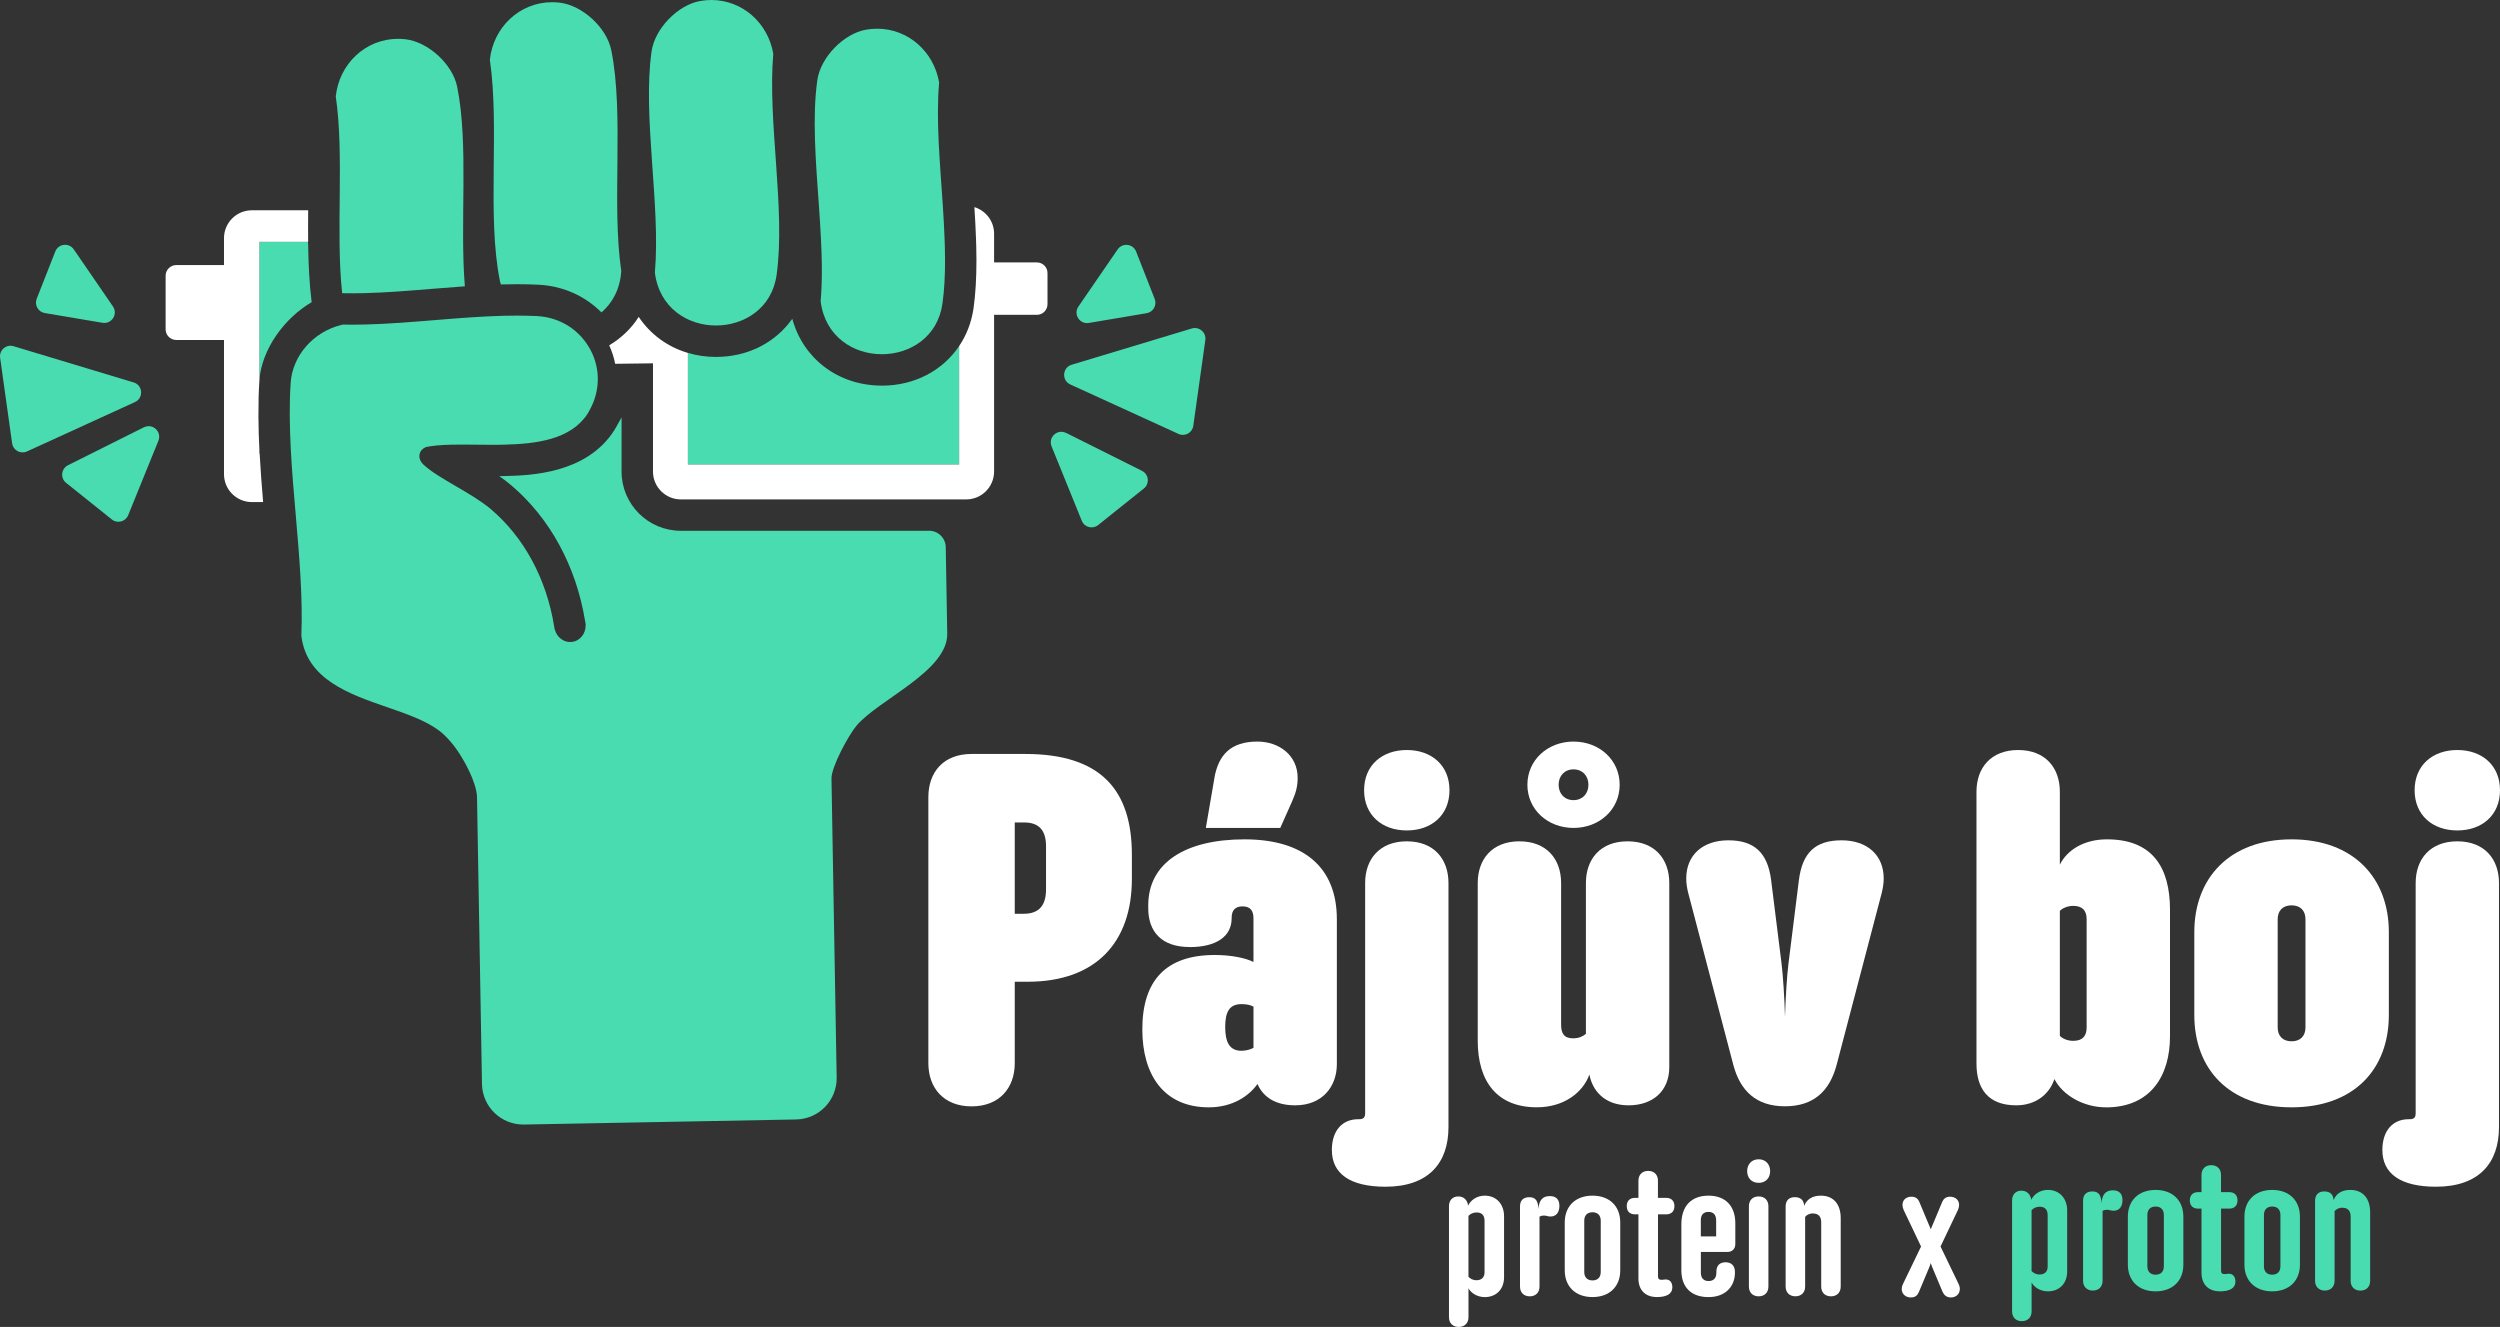 <?xml version="1.0" encoding="UTF-8"?>
<svg id="Vrstva_2" data-name="Vrstva 2" xmlns="http://www.w3.org/2000/svg" viewBox="0 0 645.92 342.84">
  <rect x="0" y="0" width="645.92" height="342.84" fill="#333333" stroke="none"/>
  <defs>
    <style>
      .cls-1 {
        fill: #008bd0;
      }

      .cls-2 {
        fill: #fff;
      }

      .cls-3 {
        fill: #49dcb1;
      }
    </style>
  </defs>
  <g id="Vrstva_1-2" data-name="Vrstva 1">
    <polygon points="120.42 77.21 120.42 77.21 120.42 77.21 120.42 77.21"/>
    <path class="cls-1" d="M154.31,84.35s.04.05.06.07c-.02-.02-.04-.05-.06-.07Z"/>
    <polygon class="cls-1" points="120.42 77.21 120.42 77.21 120.42 77.21 120.42 77.21"/>
    <path class="cls-3" d="M29.18,79.17l-10.12-14.74c-1.24-1.8-3.98-1.49-4.78.55l-4.8,12.22c-.63,1.61.38,3.39,2.08,3.68l14.92,2.52c2.37.4,4.06-2.24,2.7-4.23Z"/>
    <path class="cls-3" d="M37.17,110.4l-19.6,9.8c-1.78.89-2.04,3.32-.48,4.57l11.8,9.44c1.42,1.14,3.54.59,4.23-1.1l7.81-19.24c.94-2.33-1.5-4.59-3.74-3.46Z"/>
    <path class="cls-3" d="M34.52,98.81l-31.01-9.36c-1.9-.57-3.76,1.02-3.48,2.98l3.1,22.11c.25,1.8,2.17,2.86,3.83,2.1l27.91-12.76c2.28-1.04,2.06-4.36-.35-5.08Z"/>
    <path class="cls-3" d="M278.62,79.21l10.14-14.76c1.24-1.8,3.98-1.49,4.78.55l4.8,12.24c.63,1.61-.38,3.39-2.08,3.68l-14.94,2.52c-2.37.4-4.06-2.25-2.7-4.23Z"/>
    <path class="cls-3" d="M275.45,111.85l19.6,9.8c1.78.89,2.04,3.32.48,4.57l-11.8,9.44c-1.42,1.14-3.54.59-4.23-1.1l-7.81-19.24c-.94-2.33,1.5-4.59,3.74-3.46Z"/>
    <path class="cls-3" d="M276.87,94.24l31.06-9.37c1.9-.57,3.76,1.02,3.49,2.99l-3.11,22.15c-.25,1.81-2.17,2.86-3.83,2.1l-27.95-12.78c-2.28-1.04-2.06-4.36.35-5.09Z"/>
    <path class="cls-3" d="M227.84,91.52c7.24,0,14.44-4.41,15.66-13.08.49-3.49.67-7.25.67-11.15,0-1.12-.02-2.27-.05-3.42-.02-.55-.03-1.12-.05-1.69-.1-2.95-.28-5.97-.47-9.02-.73-10.95-1.8-22.19-.96-31.83-1.35-8.03-8.05-13.91-15.99-13.91-.94,0-1.92.08-2.87.24-5.84,1.04-11.78,7.17-12.61,13.06-1.35,9.61-.39,21.1.41,32.43.21,3.03.42,6.05.55,9.02.06,1.27.11,2.52.15,3.75v.23c.05,1.31.06,2.6.06,3.88,0,2.69-.1,5.31-.31,7.82,1.15,9.15,8.49,13.67,15.81,13.67Z"/>
    <path class="cls-3" d="M227.84,99.63c-11.27,0-20.33-6.95-23.14-17.27-4.27,6.08-11.4,9.86-19.71,9.86-2.55,0-4.98-.37-7.26-1.04v28.82h70.08v-30.59c-4.24,6.31-11.5,10.23-19.97,10.23Z"/>
    <path class="cls-3" d="M184.99,84.1c7.23,0,14.45-4.41,15.66-13.07,2.36-16.91-2.37-39.6-.86-57.12-1.35-8.03-8.04-13.91-15.98-13.91h0c-.94,0-1.9.08-2.87.25-5.84,1.03-11.78,7.17-12.6,13.07-2.36,16.91,2.38,39.6.86,57.12,1.16,9.16,8.49,13.66,15.8,13.66Z"/>
    <path class="cls-2" d="M267.9,67.8h-11.06v-7.44c0-3.23-2.15-5.94-5.09-6.85.17,2.73.34,5.59.43,8.44v.11s.05,1.58.05,1.58c.03,1.23.05,2.46.05,3.65,0,4.67-.24,8.69-.74,12.28-.52,3.67-1.81,7-3.73,9.84v30.59h-70.08v-28.82c-5.32-1.56-9.73-4.85-12.71-9.31-1.88,2.98-4.48,5.47-7.62,7.35.71,1.55,1.22,3.14,1.54,4.77l9.77-.12v27.96c0,3.97,3.23,7.2,7.2,7.2h73.73c3.97,0,7.2-3.23,7.2-7.2v-40.49h11.06c1.5,0,2.74-1.23,2.74-2.74v-8.06c0-1.5-1.23-2.74-2.74-2.74Z"/>
    <path class="cls-3" d="M88.4,75.75h.33s.27.01.27.01c.67.01,1.35.02,2.06.02,1,0,2.03-.01,3.09-.04,5.55-.14,11.52-.62,17.33-1.1,2.84-.23,5.72-.46,8.62-.67-1.34-16.52,1.05-36.53-1.98-51.55-1.18-5.83-7.48-11.6-13.37-12.28-.64-.07-1.28-.11-1.91-.11-8.38,0-15.2,6.45-16.09,14.88,2.26,15.33-.07,34.94,1.65,50.84Z"/>
    <path class="cls-3" d="M129.14,72.51c.07.35.18.66.27.99.19,0,.38-.02.57-.02,1.25-.03,2.46-.05,3.62-.05,1.92,0,3.72.04,5.49.13,6.32.3,12.05,2.89,16.31,7.16,2.83-2.44,4.81-6.01,5.12-10.69-2.57-17.4.79-40.33-2.59-57.07-1.18-5.83-7.48-11.6-13.37-12.28-.64-.07-1.28-.11-1.91-.11-8.38,0-15.2,6.45-16.09,14.88,2.57,17.4-.79,40.33,2.59,57.07Z"/>
    <path d="M66.8,102.88c0,.23,0,.46,0,.69,0,.02,0,.05,0,.07,0-.25,0-.51,0-.76Z"/>
    <path d="M66.76,107.59s0,.06,0,.1c0,0,0,0,0,.01,0-.04,0-.07,0-.11Z"/>
    <path d="M67.02,116.21v.96h.06c-.02-.32-.04-.64-.06-.96Z"/>
    <path d="M66.83,111.69h0c0,.07,0,.14,0,.22,0-.07,0-.14,0-.22Z"/>
    <path d="M67.02,98.31h0s-.01.08-.01.13c0-.04.01-.08.01-.13Z"/>
    <path class="cls-3" d="M80.52,78.08c-.59-4.77-.83-9.81-.9-14.91l-.05-.64h-12.56v35.78c.58-8.09,6.47-16.11,13.5-20.23Z"/>
    <path class="cls-2" d="M67.47,123.21c-.15-2.01-.28-4.03-.39-6.04,0,0,0,0,0,0h-.06v-.96c-.07-1.43-.13-2.86-.18-4.28,0-.08,0-.15,0-.23-.04-1.34-.06-2.67-.07-4,0-.16,0-.32,0-.48,0-1.22.01-2.44.04-3.65,0-.26,0-.52,0-.77.04-1.46.11-2.91.2-4.35,0-.04.01-.08.01-.13v-35.82h12.59c-.03-2.72-.01-5.45.01-8.17h-14.55c-3.97,0-7.2,3.23-7.2,7.2v6.96h-12.34c-1.5,0-2.74,1.23-2.74,2.74v13.87c0,1.5,1.23,2.74,2.74,2.74h12.34v34.68c0,3.97,3.23,7.2,7.2,7.2h2.91c-.17-2.01-.33-4.02-.48-6.03-.01-.16-.02-.31-.03-.47Z"/>
    <path class="cls-3" d="M240.03,137.14h-64.13c-8.46,0-15.31-6.86-15.31-15.31v-13.97l-1.14,2.04-.09.16c-.2.37-.41.74-.65,1.11-7.2,11.3-21.87,11.66-28.13,11.82-.52.01-1.05.02-1.58.03,1.06.73,2.07,1.5,3.03,2.31,10.05,8.5,16.85,20.98,19.14,35.14l.05.26c.03.16.08.32.09.48,0,.01,0,.03,0,.04l.04.21h-.04c.08,2.26-1.49,4.2-3.64,4.4-2,.19-3.79-1.2-4.31-3.18h-.04s-.15-.87-.15-.87c-1.98-12.27-7.79-23.03-16.38-30.29-2.48-2.1-5.79-4.02-8.98-5.89-3.2-1.87-6.52-3.8-8.43-5.62-.81-.77-1.16-1.74-.97-2.66.17-.83.75-1.48,1.64-1.85,1.66-.35,3.73-.54,6.5-.61.92-.02,1.87-.03,2.84-.03,1.19,0,2.41.01,3.67.03,1.29.01,2.6.03,3.92.03,1.13,0,2.27,0,3.4-.04,8.22-.2,17.19-1.32,21.49-8.07.18-.28.33-.58.49-.87h-.01c2.68-4.83,2.83-10.49.3-15.38-2.74-5.28-7.95-8.61-13.95-8.9-1.63-.08-3.32-.12-5.1-.12-1.1,0-2.24.01-3.42.04-5.92.15-12.08.65-18.04,1.14-5.9.48-12,.98-17.79,1.12-1.13.03-2.23.04-3.29.04-.76,0-1.5,0-2.22-.02h-.28s-.27.06-.27.06c-7.3,1.76-12.73,7.94-13.19,15.03-.71,10.8.32,22.69,1.32,34.19.9,10.41,1.83,21.17,1.45,30.96v.18s.02.18.02.18c1.43,11.09,12.37,14.87,22.02,18.21,5.21,1.8,10.12,3.5,13.58,6.12,2.07,1.57,4.28,4.23,5.93,7.08,0,0,3.83,6.17,3.83,10.28l1.28,73.92c.1,5.89,4.97,10.58,10.86,10.47l70.32-1.31c5.88-.11,10.56-4.96,10.46-10.84l-1.34-77.24c-.05-3.02,4.4-11.18,6.44-13.63,5.61-6.72,23.63-14.12,23.47-23.81l-.39-22.35c-.04-2.36-1.96-4.24-4.32-4.24Z"/>
    <g>
      <path class="cls-2" d="M262.18,253.66v21.03c0,6.41-3.98,11.16-11.16,11.16s-11.16-4.74-11.16-11.16v-68.73c0-6.41,3.85-11.16,11.16-11.16h13.85c19.62,0,27.57,9.36,27.57,26.03v6.28c0,16.28-9.23,26.54-26.93,26.54h-3.33ZM264.49,236.09c3.98,0,5.77-2.18,5.77-6.28v-11.16c0-3.97-1.67-6.15-5.64-6.15h-2.44v23.59h2.31Z"/>
      <path class="cls-2" d="M307.31,244.68c-7.18,0-10.64-3.98-10.64-10v-.77c0-11.03,9.62-17.05,24.88-17.05s23.85,7.18,23.85,20.64v37.44c0,5.77-3.72,10.64-10.77,10.64-5,0-8.21-2.05-9.74-5.51-2.18,3.08-6.41,6.03-12.57,6.03-11.67,0-17.18-8.46-17.18-20.13,0-12.57,6.03-19.23,18.72-19.23,4.23,0,7.95.77,10,1.8v-11.28c0-1.92-.77-3.08-2.82-3.08-1.79,0-2.82.9-2.82,2.95v.13c0,4.62-3.85,7.44-10.9,7.44ZM313.72,201.22c1.03-6.28,4.36-9.62,11.16-9.62,5.64,0,10.39,3.59,10.39,9.36,0,2.05-.38,3.72-1.41,6.03l-3.08,6.92h-19.23l2.18-12.69ZM320.78,271.48c1.28,0,2.44-.38,3.08-.77v-10.64c-.77-.38-1.67-.64-3.08-.64-3.08,0-4.23,1.92-4.23,5.9s1.15,6.16,4.23,6.16Z"/>
      <path class="cls-2" d="M363.47,217.37c7.05,0,10.77,4.62,10.77,10.77v63.08c0,9.23-5.13,15.39-16.28,15.39-9.1,0-13.85-3.33-13.85-9.49,0-5,2.69-7.95,6.8-7.95h.26c1.03,0,1.54-.38,1.54-1.54v-59.49c0-6.15,3.72-10.77,10.77-10.77ZM363.47,193.78c6.41,0,11.03,3.97,11.03,10.39s-4.62,10.39-11.03,10.39-11.03-3.97-11.03-10.39,4.62-10.39,11.03-10.39Z"/>
      <path class="cls-2" d="M381.8,228.14c0-6.15,3.72-10.77,10.77-10.77s10.77,4.62,10.77,10.77v36.54c0,2.18.64,3.59,3.08,3.59,1.54,0,2.56-.51,3.33-1.15v-38.98c0-6.15,3.72-10.77,10.77-10.77s10.77,4.62,10.77,10.77v47.57c0,6.15-4.23,9.87-10.51,9.87s-9.36-3.85-10.13-7.95c-1.67,4.62-6.54,8.46-13.59,8.46-10.26,0-15.26-6.67-15.26-17.18v-40.77ZM406.55,213.91c-6.67,0-11.92-4.74-11.92-11.15s5.26-11.16,11.92-11.16,11.92,4.74,11.92,11.16-5.26,11.15-11.92,11.15ZM406.55,206.73c2.31,0,3.85-1.67,3.85-3.97s-1.54-3.98-3.85-3.98-3.85,1.67-3.85,3.98,1.54,3.97,3.85,3.97Z"/>
      <path class="cls-2" d="M475.79,217.11c6.67,0,10.9,3.85,10.9,9.87,0,1.41-.26,2.69-.51,3.72l-11.67,44.49c-1.79,6.67-5.9,10.64-13.33,10.64s-11.54-3.97-13.33-10.64l-11.67-44.49c-.26-1.03-.51-2.31-.51-3.72,0-6.03,4.23-9.87,10.9-9.87s10.13,3.21,11.03,10.26l2.69,21.54c.38,2.95.77,9.1.9,13.85.13-4.74.51-10.9.9-13.85l2.69-21.54c.9-7.05,4.23-10.26,11.03-10.26Z"/>
      <path class="cls-2" d="M544.12,286.1c-5.77,0-11.16-3.08-13.33-7.31-1.15,3.59-4.49,6.79-9.87,6.79-7.31,0-10.26-4.36-10.26-10.77v-70.26c0-6.15,3.72-10.77,10.77-10.77s10.77,4.62,10.77,10.77v18.85c1.92-3.85,6.28-6.54,12.18-6.54,11.8,0,16.28,7.31,16.28,18.21v32.7c0,10-4.87,18.34-16.54,18.34ZM535.66,268.92c2.44,0,3.46-1.28,3.46-3.46v-27.95c0-2.31-1.15-3.46-3.46-3.46-1.54,0-2.82.64-3.46,1.28v32.31c.77.77,2.05,1.28,3.46,1.28Z"/>
      <path class="cls-2" d="M566.94,262.25v-21.41c0-13.98,9.1-23.98,25.13-23.98s25.13,10,25.13,23.98v21.41c0,13.98-8.98,23.85-25.13,23.85s-25.13-9.87-25.13-23.85ZM592.07,269.04c2.31,0,3.59-1.41,3.59-3.59v-27.95c0-2.18-1.28-3.59-3.59-3.59s-3.59,1.41-3.59,3.59v27.95c0,2.18,1.28,3.59,3.59,3.59Z"/>
      <path class="cls-2" d="M634.89,217.37c7.05,0,10.77,4.62,10.77,10.77v63.08c0,9.23-5.13,15.39-16.28,15.39-9.1,0-13.85-3.33-13.85-9.49,0-5,2.69-7.95,6.8-7.95h.26c1.03,0,1.54-.38,1.54-1.54v-59.49c0-6.15,3.72-10.77,10.77-10.77ZM634.89,193.78c6.41,0,11.03,3.97,11.03,10.39s-4.62,10.39-11.03,10.39-11.03-3.97-11.03-10.39,4.62-10.39,11.03-10.39Z"/>
    </g>
    <g>
      <path class="cls-2" d="M383.61,335.13c-2.03,0-3.61-1.14-4.2-2.28v7.47c0,1.53-.99,2.52-2.52,2.52s-2.52-.99-2.52-2.52v-28.68c0-1.48.89-2.52,2.42-2.52s2.37,1.09,2.52,2.37c.69-1.43,2.27-2.57,4.3-2.57,3.12,0,4.99,2.32,4.99,5.29v15.78c0,3.02-1.93,5.14-4.99,5.14ZM381.48,330.77c1.29,0,2.08-.74,2.08-2.03v-13.3c0-1.34-.64-2.18-2.03-2.18-.94,0-1.63.35-2.13.89v15.73c.45.45,1.09.89,2.08.89Z"/>
      <path class="cls-2" d="M402.9,311.54c0,1.73-.84,2.77-2.32,2.77-.64,0-1.04-.25-1.63-.25-.5,0-.89.1-1.19.3v18.05c0,1.53-.99,2.52-2.52,2.52s-2.52-.99-2.52-2.52v-20.72c0-1.63.94-2.37,2.42-2.37,1.63,0,2.28.99,2.32,3.07.2-2.37,1.14-3.36,2.97-3.36,1.63,0,2.47.89,2.47,2.52Z"/>
      <path class="cls-2" d="M404.28,328.2v-12.36c0-4.2,2.77-6.92,7.17-6.92s7.17,2.72,7.17,6.92v12.36c0,4.2-2.77,6.92-7.17,6.92s-7.17-2.72-7.17-6.92ZM411.45,330.82c1.38,0,2.13-.84,2.13-2.18v-13.25c0-1.33-.74-2.18-2.13-2.18s-2.13.84-2.13,2.18v13.25c0,1.33.74,2.18,2.13,2.18Z"/>
      <path class="cls-2" d="M428.37,313.76v15.97c0,.64.25.94.94.94.4,0,.69-.1,1.04-.1,1.24,0,1.73.94,1.73,2.03,0,1.73-1.53,2.52-3.96,2.52-3.21,0-4.8-1.98-4.8-4.8v-16.57h-.89c-1.34,0-2.13-.79-2.13-2.13s.79-2.13,2.13-2.13h.89v-4.45c0-1.53.99-2.52,2.52-2.52s2.52.99,2.52,2.52v4.45h2.13c1.33,0,2.13.79,2.13,2.13s-.79,2.13-2.13,2.13h-2.13Z"/>
      <path class="cls-2" d="M446.37,323.46h-6.92v5.39c0,1.38.74,2.13,1.98,2.13,1.09,0,2.03-.54,2.03-2.13v-.3c0-1.68.99-2.42,2.37-2.42,1.63,0,2.42,1.04,2.42,2.47v.4c-.1,3.61-2.67,6.13-6.82,6.13-4.5,0-7.02-2.57-7.02-6.92v-11.87c0-4.8,2.62-7.42,7.02-7.42s6.92,2.72,6.92,7.12v5.39c0,1.24-.84,2.03-1.98,2.03ZM443.4,319.45v-4.11c0-1.53-.74-2.22-1.98-2.22s-1.98.69-1.98,2.13v4.2h3.96Z"/>
      <path class="cls-2" d="M454.38,299.52c1.88,0,2.97,1.38,2.97,3.07s-1.09,3.02-2.97,3.02-2.97-1.33-2.97-3.02,1.09-3.07,2.97-3.07ZM454.38,334.93c-1.53,0-2.52-.99-2.52-2.52v-20.77c0-1.53.99-2.52,2.52-2.52s2.52.99,2.52,2.52v20.77c0,1.53-.99,2.52-2.52,2.52Z"/>
      <path class="cls-2" d="M468.42,313.51c-.99,0-1.68.44-2.03.89v18c0,1.53-.99,2.52-2.52,2.52s-2.52-.99-2.52-2.52v-20.67c0-1.58.89-2.42,2.37-2.42s2.32.74,2.42,2.23c.69-1.73,2.18-2.62,4.3-2.62,3.46,0,5.14,2.42,5.14,5.79v17.7c0,1.53-.99,2.52-2.52,2.52s-2.52-.99-2.52-2.52v-16.62c0-1.43-.69-2.27-2.13-2.27Z"/>
    </g>
    <path class="cls-2" d="M506.36,333c0,1.33-.99,2.22-2.32,2.22-1.24,0-1.78-.74-2.13-1.43l-2.47-5.88c-.2-.5-.49-1.14-.59-1.58-.1.45-.4,1.09-.59,1.58l-2.47,5.88c-.4.89-.89,1.43-2.13,1.43-1.33,0-2.32-.94-2.32-2.18,0-.4.1-.84.3-1.24l4.7-9.74-4.5-9.45c-.2-.45-.3-.89-.3-1.29,0-1.38,1.04-2.13,2.32-2.13,1.19,0,1.73.64,2.03,1.34l2.42,5.79c.15.35.44.94.54,1.29.1-.35.4-.94.54-1.29l2.42-5.79c.3-.69.84-1.34,2.03-1.34,1.29,0,2.33.79,2.33,2.13,0,.4-.1.84-.3,1.29l-4.5,9.45,4.7,9.74c.2.4.3.79.3,1.19Z"/>
    <g>
      <path class="cls-3" d="M529.1,333.64c-2.03,0-3.61-1.14-4.2-2.28v7.47c0,1.53-.99,2.52-2.52,2.52s-2.52-.99-2.52-2.52v-28.68c0-1.48.89-2.52,2.42-2.52s2.37,1.09,2.52,2.37c.69-1.43,2.27-2.57,4.3-2.57,3.12,0,4.99,2.32,4.99,5.29v15.78c0,3.02-1.93,5.14-4.99,5.14ZM526.97,329.29c1.29,0,2.08-.74,2.08-2.03v-13.3c0-1.34-.64-2.18-2.03-2.18-.94,0-1.63.35-2.13.89v15.73c.45.45,1.09.89,2.08.89Z"/>
      <path class="cls-3" d="M548.38,310.05c0,1.73-.84,2.77-2.32,2.77-.64,0-1.04-.25-1.63-.25-.5,0-.89.1-1.19.3v18.05c0,1.53-.99,2.52-2.52,2.52s-2.52-.99-2.52-2.52v-20.72c0-1.63.94-2.37,2.42-2.37,1.63,0,2.28.99,2.32,3.07.2-2.37,1.14-3.36,2.97-3.36,1.63,0,2.47.89,2.47,2.52Z"/>
      <path class="cls-3" d="M549.77,326.72v-12.36c0-4.2,2.77-6.92,7.17-6.92s7.17,2.72,7.17,6.92v12.36c0,4.2-2.77,6.92-7.17,6.92s-7.17-2.72-7.17-6.92ZM556.94,329.34c1.38,0,2.13-.84,2.13-2.18v-13.25c0-1.33-.74-2.18-2.13-2.18s-2.13.84-2.13,2.18v13.25c0,1.33.74,2.18,2.13,2.18Z"/>
      <path class="cls-3" d="M573.85,312.28v15.97c0,.64.25.94.94.94.4,0,.69-.1,1.04-.1,1.24,0,1.73.94,1.73,2.03,0,1.73-1.53,2.52-3.96,2.52-3.21,0-4.8-1.98-4.8-4.8v-16.57h-.89c-1.34,0-2.13-.79-2.13-2.13s.79-2.13,2.13-2.13h.89v-4.45c0-1.53.99-2.52,2.52-2.52s2.52.99,2.52,2.52v4.45h2.13c1.33,0,2.13.79,2.13,2.13s-.79,2.13-2.13,2.13h-2.13Z"/>
      <path class="cls-3" d="M579.89,326.72v-12.36c0-4.2,2.77-6.92,7.17-6.92s7.17,2.72,7.17,6.92v12.36c0,4.2-2.77,6.92-7.17,6.92s-7.17-2.72-7.17-6.92ZM587.06,329.34c1.38,0,2.13-.84,2.13-2.18v-13.25c0-1.33-.74-2.18-2.13-2.18s-2.13.84-2.13,2.18v13.25c0,1.33.74,2.18,2.13,2.18Z"/>
      <path class="cls-3" d="M605.21,312.03c-.99,0-1.68.45-2.03.89v18c0,1.53-.99,2.52-2.52,2.52s-2.52-.99-2.52-2.52v-20.67c0-1.58.89-2.42,2.37-2.42s2.32.74,2.42,2.23c.69-1.73,2.18-2.62,4.3-2.62,3.46,0,5.14,2.42,5.14,5.79v17.7c0,1.53-.99,2.52-2.52,2.52s-2.52-.99-2.52-2.52v-16.62c0-1.43-.69-2.27-2.13-2.27Z"/>
    </g>
  </g>
</svg>